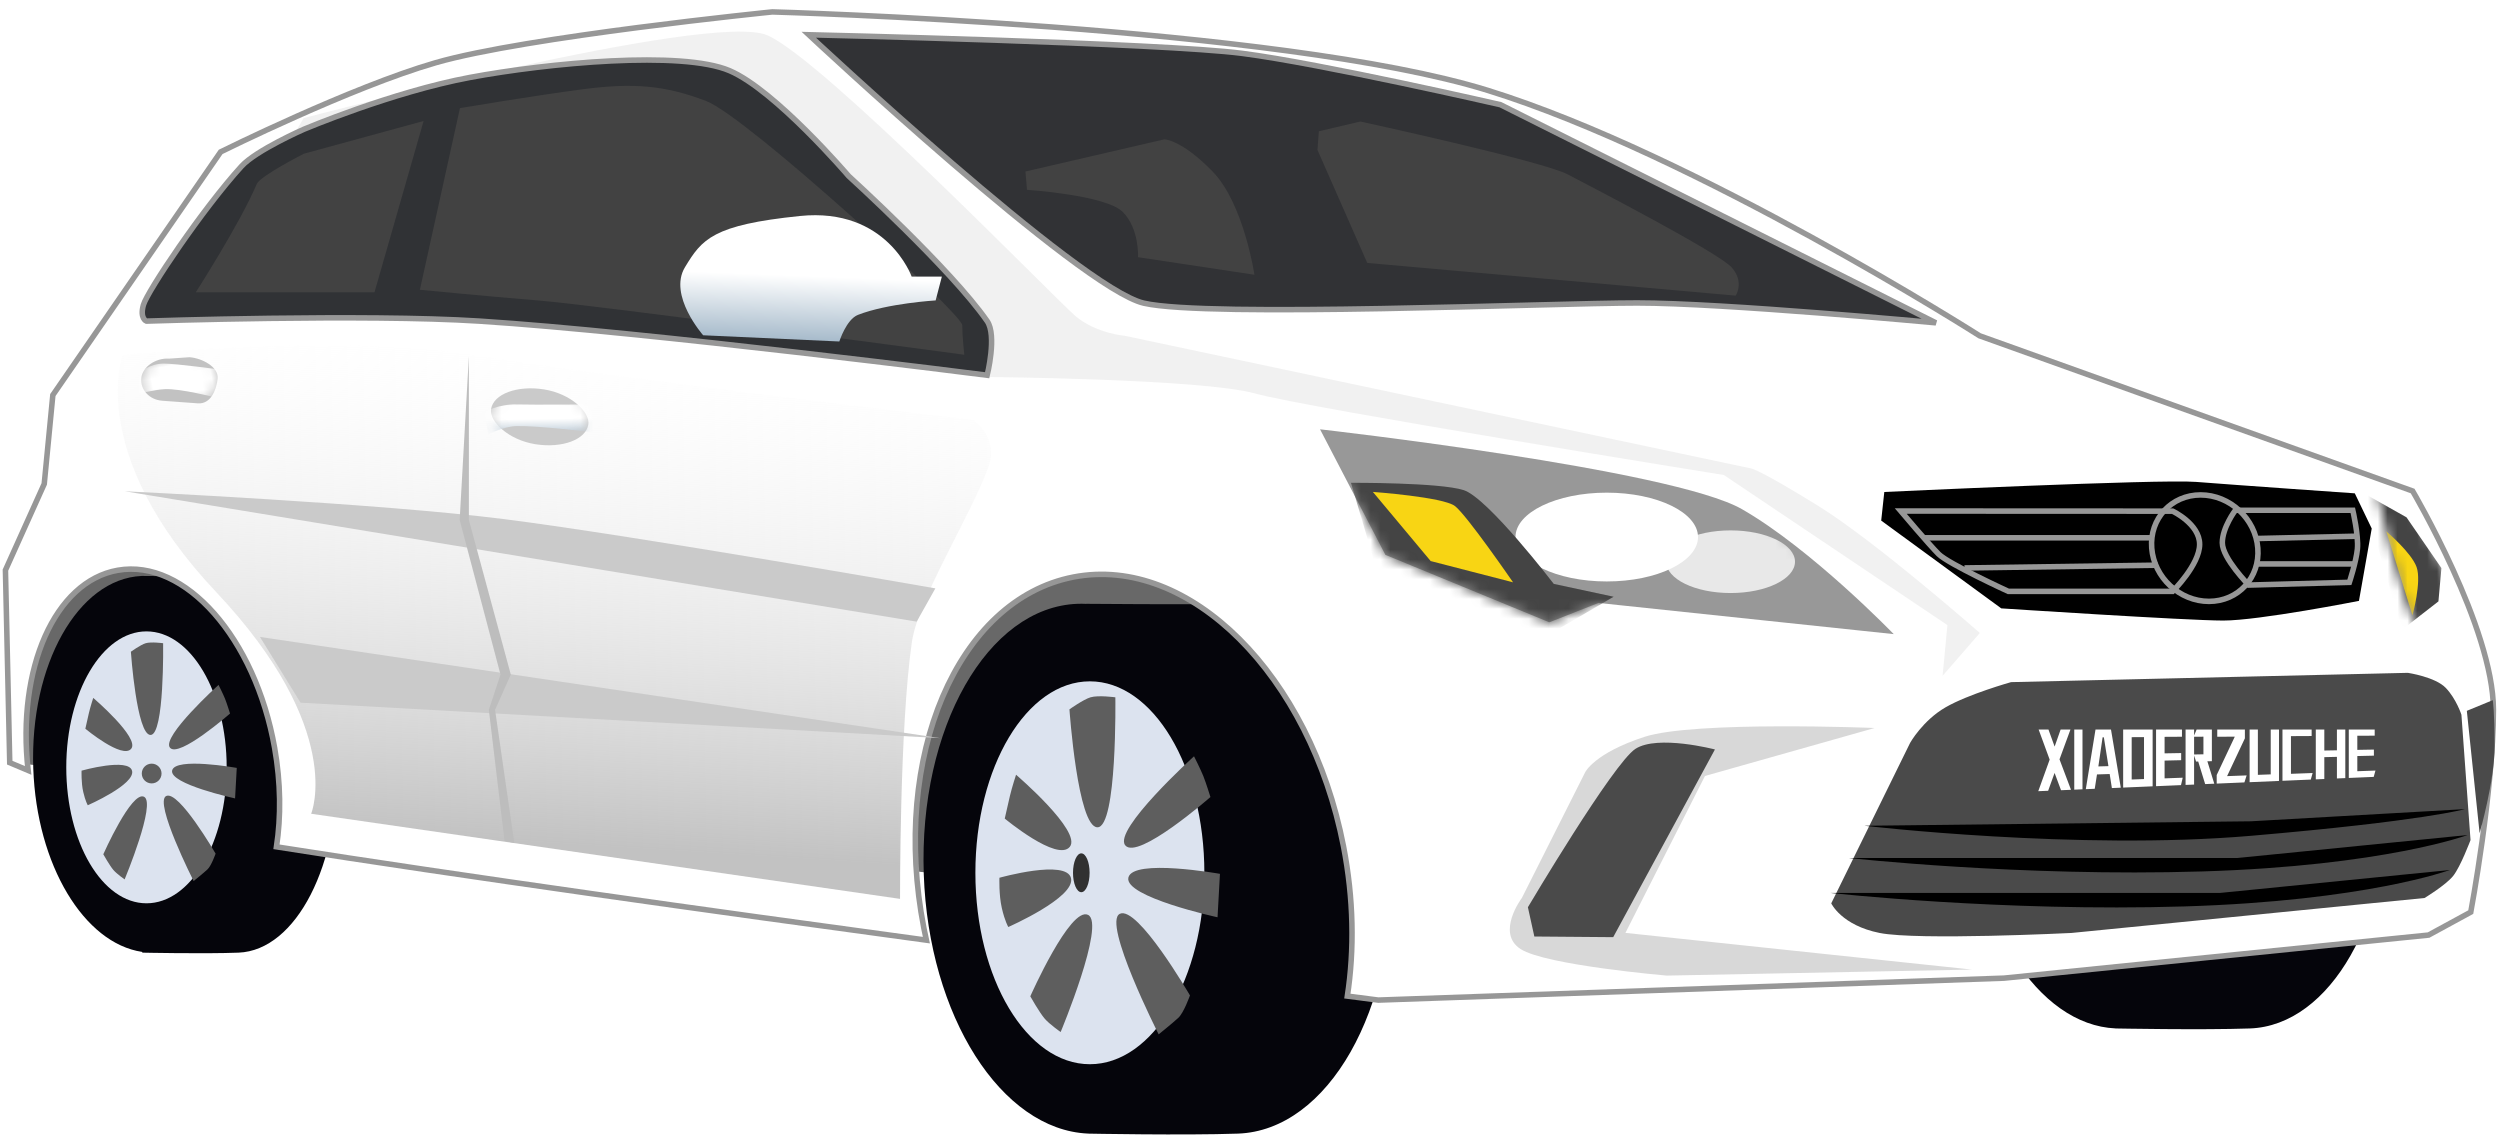 <?xml version="1.0" encoding="UTF-8" standalone="no"?>
<svg width="253px" height="115px" viewBox="0 0 253 115" version="1.1" xmlns="http://www.w3.org/2000/svg" xmlns:xlink="http://www.w3.org/1999/xlink" xmlns:sketch="http://www.bohemiancoding.com/sketch/ns">
    <!-- Generator: Sketch 3.4 (15575) - http://www.bohemiancoding.com/sketch -->
    <title>shadow + EVcar</title>
    <desc>Created with Sketch.</desc>
    <defs>
        <filter x="-50%" y="-50%" width="200%" height="200%" filterUnits="objectBoundingBox" id="filter-1">
            <feOffset dx="1" dy="0" in="SourceAlpha" result="shadowOffsetInner1"></feOffset>
            <feGaussianBlur stdDeviation="0.5" in="shadowOffsetInner1" result="shadowBlurInner1"></feGaussianBlur>
            <feComposite in="shadowBlurInner1" in2="SourceAlpha" operator="arithmetic" k2="-1" k3="1" result="shadowInnerInner1"></feComposite>
            <feColorMatrix values="0 0 0 0 0   0 0 0 0 0   0 0 0 0 0  0 0 0 0.35 0" in="shadowInnerInner1" type="matrix" result="shadowMatrixInner1"></feColorMatrix>
            <feMerge>
                <feMergeNode in="SourceGraphic"></feMergeNode>
                <feMergeNode in="shadowMatrixInner1"></feMergeNode>
            </feMerge>
        </filter>
        <filter x="-50%" y="-50%" width="200%" height="200%" filterUnits="objectBoundingBox" id="filter-2">
            <feOffset dx="2" dy="0" in="SourceAlpha" result="shadowOffsetInner1"></feOffset>
            <feGaussianBlur stdDeviation="1" in="shadowOffsetInner1" result="shadowBlurInner1"></feGaussianBlur>
            <feComposite in="shadowBlurInner1" in2="SourceAlpha" operator="arithmetic" k2="-1" k3="1" result="shadowInnerInner1"></feComposite>
            <feColorMatrix values="0 0 0 0 0   0 0 0 0 0   0 0 0 0 0  0 0 0 0.35 0" in="shadowInnerInner1" type="matrix" result="shadowMatrixInner1"></feColorMatrix>
            <feMerge>
                <feMergeNode in="SourceGraphic"></feMergeNode>
                <feMergeNode in="shadowMatrixInner1"></feMergeNode>
            </feMerge>
        </filter>
        <filter x="-50%" y="-50%" width="200%" height="200%" filterUnits="objectBoundingBox" id="filter-3">
            <feOffset dx="2" dy="0" in="SourceAlpha" result="shadowOffsetInner1"></feOffset>
            <feGaussianBlur stdDeviation="1" in="shadowOffsetInner1" result="shadowBlurInner1"></feGaussianBlur>
            <feComposite in="shadowBlurInner1" in2="SourceAlpha" operator="arithmetic" k2="-1" k3="1" result="shadowInnerInner1"></feComposite>
            <feColorMatrix values="0 0 0 0 0   0 0 0 0 0   0 0 0 0 0  0 0 0 0.35 0" in="shadowInnerInner1" type="matrix" result="shadowMatrixInner1"></feColorMatrix>
            <feMerge>
                <feMergeNode in="SourceGraphic"></feMergeNode>
                <feMergeNode in="shadowMatrixInner1"></feMergeNode>
            </feMerge>
        </filter>
        <linearGradient x1="50%" y1="0%" x2="40.989%" y2="89.262%" id="linearGradient-4">
            <stop stop-color="#F6F6F6" stop-opacity="0" offset="0%"></stop>
            <stop stop-color="#C2C2C2" offset="100%"></stop>
        </linearGradient>
        <linearGradient x1="29.781%" y1="117.173%" x2="35.169%" y2="50%" id="linearGradient-5">
            <stop stop-color="#839FB6" offset="0%"></stop>
            <stop stop-color="#FFFFFF" offset="100%"></stop>
        </linearGradient>
        <path id="path-6" d="M0.371,0.328 L6.986,13.034 L23.574,19.859 L28.54,17.899 L58.429,21.055 C58.429,21.055 50.122,12.456 43.071,8.411 C36.019,4.366 0.371,0.328 0.371,0.328 Z"></path>
        <rect id="path-8" x="0.376" y="0.747" width="9.965" height="5.616" rx="5.6"></rect>
        <linearGradient x1="40.502%" y1="140.174%" x2="35.169%" y2="50%" id="linearGradient-10">
            <stop stop-color="#839FB6" offset="0%"></stop>
            <stop stop-color="#FFFFFF" offset="100%"></stop>
        </linearGradient>
        <path id="path-11" d="M3.341,0.857 L5.417,0.857 C6.692,1.041 8.312,2.059 8.111,3.216 C7.909,4.376 7.218,5.759 5.94,5.575 L2.347,5.057 C1.072,4.873 0.202,3.782 0.403,2.624 C0.605,1.465 2.063,0.673 3.341,0.857 Z"></path>
        <path id="path-13" d="M0.345,0.212 C0.345,0.212 3.11,12.906 4.574,14.17 C6.038,15.434 6.967,15.467 6.967,15.467 L9.523,13.67 C9.523,13.67 4.328,1.927 3.938,1.528 C3.548,1.129 0.345,0.212 0.345,0.212 Z"></path>
    </defs>
    <g id="Page-1" stroke="none" stroke-width="1" fill="none" fill-rule="evenodd" sketch:type="MSPage">
        <g id="4" sketch:type="MSArtboardGroup" transform="translate(-33, -248)">
            <g id="shadow-+-EVcar" sketch:type="MSLayerGroup" transform="translate(24, 249)">
                <g id="EVcar" transform="translate(9, 0)">
                    <path d="M141,93 L1.446,76.182 L8.65,39.978 L134.247,51.5 L141,93 Z" id="Rectangle-246" fill="#686868" sketch:type="MSShapeGroup"></path>
                    <g id="wheel_back" transform="translate(3.348, 57.281)" sketch:type="MSShapeGroup">
                        <path d="M11.71,0.011 C11.49,-0.001 11.269,-0.003 11.047,0.005 C11.04,0.005 11.032,0.005 11.025,0.005 C10.983,0.005 10.961,0.005 10.961,0.005 C10.961,0.005 10.96,0.006 10.959,0.008 C4.547,0.311 -0.344,8.997 0.019,19.477 C0.359,29.269 5.167,37.178 11.032,38.051 C11.055,38.101 11.067,38.127 11.067,38.127 C11.067,38.127 17.309,38.262 20.792,38.127 C26.632,37.9 31.098,29.182 30.768,18.655 C30.438,8.128 25.436,-0.222 19.596,0.005 C18.215,0.058 13.545,0.026 11.71,0.011 Z" id="Oval-40" fill="#05050B"></path>
                        <ellipse id="Oval-40-Copy" fill="#DCE3EF" cx="11.475" cy="19.374" rx="8.116" ry="13.759"></ellipse>
                        <path d="M8.896,7.673 C8.896,7.673 9.883,6.967 10.394,6.813 C10.948,6.646 12.161,6.813 12.161,6.813 C12.161,6.813 12.298,16.097 10.888,16.097 C9.477,16.097 8.896,7.673 8.896,7.673 Z M17.767,11.03 C17.767,11.03 18.229,11.944 18.426,12.436 C18.617,12.911 18.931,13.93 18.931,13.93 C18.931,13.93 13.738,18.479 12.851,17.383 C11.963,16.287 17.767,11.03 17.767,11.03 Z M19.612,19.429 L19.441,22.519 C19.441,22.519 12.756,21.063 13.073,19.688 C13.39,18.314 19.612,19.429 19.612,19.429 Z M17.471,28.107 C17.471,28.107 17.039,29.341 16.647,29.703 C16.222,30.097 15.247,30.882 15.247,30.882 C15.247,30.882 11.202,22.894 12.47,22.275 C13.737,21.657 17.471,28.107 17.471,28.107 Z M8.264,30.715 C8.264,30.715 7.462,30.155 7.126,29.759 C6.742,29.307 6.106,28.171 6.106,28.171 C6.106,28.171 8.959,21.732 10.227,22.35 C11.494,22.969 8.264,30.715 8.264,30.715 Z M4.536,23.211 C4.536,23.211 4.292,22.804 4.076,21.866 C3.859,20.928 3.906,19.708 3.906,19.708 C3.906,19.708 8.702,18.361 9.019,19.735 C9.336,21.11 4.536,23.211 4.536,23.211 Z M4.289,15.467 C4.289,15.467 4.496,14.527 4.653,13.859 C4.81,13.192 5.089,12.346 5.089,12.346 C5.089,12.346 9.819,16.394 8.931,17.49 C8.043,18.586 4.289,15.467 4.289,15.467 Z M11,21 C11.552,21 12,20.552 12,20 C12,19.448 11.552,19 11,19 C10.448,19 10,19.448 10,20 C10,20.552 10.448,21 11,21 Z" id="Path-271" fill="#5E5E5E" filter="url(#filter-1)"></path>
                    </g>
                    <g id="wheel_front" transform="translate(92.916, 60.089)" sketch:type="MSShapeGroup">
                        <path d="M17.015,0.023 C16.724,0.008 16.432,0.006 16.139,0.016 C7.025,0.336 0.054,12.597 0.57,27.403 C1.07,41.761 8.426,53.239 17.182,53.629 C17.184,53.631 17.184,53.633 17.184,53.633 C17.184,53.633 26.926,53.823 32.362,53.633 C41.476,53.313 48.446,41.052 47.931,26.246 C47.415,11.441 39.609,-0.303 30.495,0.017 C27.793,0.111 17.019,0.017 17.019,0.017 C17.019,0.017 17.017,0.019 17.015,0.023 Z" id="Oval-40" fill="#05050B"></path>
                        <ellipse id="Oval-40-Copy" fill="#DCE3EF" cx="17.379" cy="27.236" rx="11.586" ry="19.374"></ellipse>
                        <path d="M13.312,10.697 C13.312,10.697 14.717,9.697 15.444,9.479 C16.233,9.242 17.958,9.479 17.958,9.479 C17.958,9.479 18.154,22.634 16.147,22.634 C14.14,22.634 13.312,10.697 13.312,10.697 Z M25.919,15.448 C25.919,15.448 26.577,16.748 26.859,17.447 C27.131,18.122 27.58,19.571 27.58,19.571 C27.58,19.571 20.222,26.018 18.959,24.459 C17.696,22.899 25.919,15.448 25.919,15.448 Z M28.543,27.344 L28.298,31.74 C28.298,31.74 18.824,29.677 19.276,27.721 C19.727,25.765 28.543,27.344 28.543,27.344 Z M25.508,39.648 C25.508,39.648 24.89,41.399 24.332,41.914 C23.727,42.472 22.34,43.588 22.34,43.588 C22.34,43.588 16.606,32.269 18.41,31.389 C20.214,30.509 25.508,39.648 25.508,39.648 Z M12.423,43.352 C12.423,43.352 11.281,42.556 10.803,41.994 C10.257,41.352 9.35,39.739 9.35,39.739 C9.35,39.739 13.39,30.615 15.194,31.495 C16.998,32.375 12.423,43.352 12.423,43.352 Z M7.123,32.724 C7.123,32.724 6.777,32.145 6.469,30.809 C6.16,29.474 6.226,27.74 6.226,27.74 C6.226,27.74 13.02,25.829 13.472,27.785 C13.923,29.74 7.123,32.724 7.123,32.724 Z M6.764,21.75 C6.764,21.75 7.061,20.413 7.286,19.465 C7.511,18.517 7.909,17.314 7.909,17.314 C7.909,17.314 14.611,23.05 13.348,24.61 C12.084,26.17 6.764,21.75 6.764,21.75 Z" id="Path-271" fill="#5E5E5E" filter="url(#filter-2)"></path>
                        <ellipse id="Oval-46" fill="#313131" cx="16.512" cy="27.236" rx="0.84" ry="1.966"></ellipse>
                    </g>
                    <g id="wheel_front-copy" transform="translate(198.706, 55.034)" sketch:type="MSShapeGroup">
                        <path d="M15.234,0.02 C14.974,0.007 14.713,0.005 14.45,0.015 C6.29,0.301 0.049,11.285 0.51,24.548 C0.958,37.411 7.544,47.693 15.384,48.042 C15.385,48.045 15.386,48.046 15.386,48.046 C15.386,48.046 24.109,48.216 28.975,48.046 C37.135,47.76 43.376,36.776 42.915,23.512 C42.453,10.249 35.464,-0.271 27.304,0.015 C24.885,0.1 15.238,0.015 15.238,0.015 C15.238,0.015 15.237,0.017 15.234,0.02 Z" id="Oval-40" fill="#05050B"></path>
                        <ellipse id="Oval-40-Copy" fill="#DCE3EF" cx="15.561" cy="24.399" rx="10.373" ry="17.356"></ellipse>
                        <path d="M11.919,9.583 C11.919,9.583 13.177,8.687 13.828,8.492 C14.534,8.28 16.079,8.492 16.079,8.492 C16.079,8.492 16.254,20.276 14.457,20.276 C12.66,20.276 11.919,9.583 11.919,9.583 Z M23.209,13.839 C23.209,13.839 23.798,15.003 24.05,15.63 C24.293,16.234 24.695,17.532 24.695,17.532 C24.695,17.532 18.104,23.307 16.973,21.911 C15.842,20.514 23.209,13.839 23.209,13.839 Z M25.558,24.497 L25.338,28.433 C25.338,28.433 16.852,26.585 17.256,24.834 C17.661,23.083 25.558,24.497 25.558,24.497 Z M22.839,35.519 C22.839,35.519 22.287,37.087 21.787,37.548 C21.245,38.048 20.003,39.047 20.003,39.047 C20.003,39.047 14.867,28.907 16.482,28.12 C18.097,27.332 22.839,35.519 22.839,35.519 Z M11.122,38.836 C11.122,38.836 10.1,38.123 9.672,37.62 C9.182,37.044 8.37,35.6 8.37,35.6 C8.37,35.6 11.99,27.426 13.605,28.214 C15.221,29.002 11.122,38.836 11.122,38.836 Z M6.376,29.314 C6.376,29.314 6.066,28.795 5.79,27.6 C5.514,26.405 5.573,24.852 5.573,24.852 C5.573,24.852 11.659,23.14 12.064,24.891 C12.468,26.642 6.376,29.314 6.376,29.314 Z M6.056,19.484 C6.056,19.484 6.321,18.286 6.522,17.437 C6.723,16.588 7.08,15.511 7.08,15.511 C7.08,15.511 13.083,20.65 11.952,22.046 C10.821,23.443 6.056,19.484 6.056,19.484 Z" id="Path-271" fill="#5E5E5E" filter="url(#filter-3)"></path>
                    </g>
                    <path d="M27.979,84.698 C46.625,87.636 71.948,91.183 93.749,94.144 C93.658,93.733 93.571,93.319 93.491,92.903 C90.122,75.573 96.899,59.677 108.627,57.397 C120.355,55.118 132.593,67.318 135.962,84.647 C136.992,89.95 137.073,95.118 136.353,99.804 C138.375,100.066 139.485,100.209 139.485,100.209 L202.809,97.988 L245.773,93.628 L250.042,91.304 C250.042,91.304 252.333,79.05 252.333,70.811 C252.333,62.571 244.158,48.691 244.158,48.691 L200.338,32.983 C200.338,32.983 171.565,14.657 150.569,8.148 C129.572,1.638 78.158,0.206 78.158,0.206 C78.158,0.206 53.208,2.717 44.101,5.344 C35.533,7.817 22.33,14.371 22.33,14.371 L5.348,38.979 L4.476,47.976 L0.55,56.698 L0.986,76.183 C0.986,76.183 1.685,76.484 2.847,76.968 C1.686,66.693 5.535,57.835 11.916,56.71 C18.722,55.51 25.83,63.561 27.793,74.692 C28.416,78.223 28.446,81.64 27.979,84.698 Z" id="carbody" stroke="#979797" stroke-width="0.56" fill="#FFFFFF" sketch:type="MSShapeGroup"></path>
                    <path d="M31.487,81.353 L91.084,89.966 C91.084,89.966 91.032,72.603 92.282,63.984 C92.921,59.58 98.2,51.243 100.025,46.282 C101.139,43.254 98.492,41.5 98.492,41.5 C98.492,41.5 60.856,37.094 47.878,34.928 C34.9,32.761 12.421,34.928 12.421,34.928 C12.421,34.928 8.641,44.883 21.849,58.886 C35.058,72.89 31.487,81.353 31.487,81.353 Z" id="Path" fill="url(#linearGradient-4)" sketch:type="MSShapeGroup"></path>
                    <path d="M26.308,63.458 L30.417,70.114 L95.163,73.701 L26.308,63.458 Z" id="Path-259" fill="#CACACA" sketch:type="MSShapeGroup"></path>
                    <path d="M51.095,51.545 C38.48,49.937 12.631,48.717 12.631,48.717 L92.768,61.911 L94.659,58.543 C94.659,58.543 64.385,53.239 51.095,51.545 Z" id="Path-259-Copy" fill="#CACACA" sketch:type="MSShapeGroup"></path>
                    <path d="M196.591,67.393 L200.359,63.057 C200.359,63.057 189.812,53.784 183.964,50.171 C178.117,46.558 177.28,46.423 177.28,46.423 L113.829,32.983 C113.829,32.983 110.922,32.748 108.851,30.995 C106.78,29.242 83.368,5.062 77.657,2.571 C71.945,0.079 30.727,10.951 30.727,10.951 L19.099,30.881 C19.099,30.881 30.567,30.411 46.798,31.263 C63.028,32.115 99.579,37.148 99.579,37.148 C99.579,37.148 121.581,37.319 127.01,38.82 C132.438,40.321 174.453,47.07 174.453,47.07 L197.077,62.259 L196.591,67.393 Z" id="Path-278" opacity="0.595" fill="#E8E8E8" sketch:type="MSShapeGroup"></path>
                    <g id="besidewindows" transform="translate(13.993, 4.493)" sketch:type="MSShapeGroup">
                        <path d="M34.537,27.004 C22.874,26.257 0.819,27.004 0.819,27.004 C0.819,27.004 0.13,26.741 0.52,25.368 C0.91,23.994 6.523,15.63 10.45,11.33 C11.934,9.704 16.756,7.59 16.756,7.59 C16.756,7.59 25.687,3.812 33.566,2.342 C41.444,0.872 55.003,-0.411 59.847,1.662 C64.466,3.638 71.889,12.322 71.889,12.322 C71.889,12.322 82.244,21.734 85.908,27.004 C86.917,28.454 85.908,32.481 85.908,32.481 C85.908,32.481 51.411,28.083 34.537,27.004 Z" id="beside" stroke="#979797" stroke-width="0.56" fill="#303235"></path>
                        <path d="M11.988,13.133 C10.324,17.076 5.82,24.086 5.82,24.086 L23.905,24.086 L28.876,6.75 L16.767,10.061 C16.767,10.061 12.337,12.306 11.988,13.133 Z" id="Path-303" fill="#424242"></path>
                        <path d="M28.5,23.831 L32.556,5.447 C32.556,5.447 40.08,4.179 45.056,3.531 C50.032,2.883 53.279,3.124 57.458,4.726 C61.636,6.328 83.388,26.27 83.388,27.413 C83.388,28.557 83.593,30.408 83.593,30.408 C83.593,30.408 46.422,25.401 40.599,24.925 C34.775,24.448 28.5,23.831 28.5,23.831 Z" id="Path-304" fill="#424242"></path>
                    </g>
                    <path d="M69.316,26.047 C71.037,23.2 72.125,21.763 80.948,20.859 C89.77,19.954 92.259,26.991 92.259,26.991 L95.316,26.991 L94.687,29.403 C94.687,29.403 89.826,29.692 86.824,30.866 C85.648,31.326 84.941,33.559 84.941,33.559 L71.161,32.93 C71.161,32.93 67.596,28.894 69.316,26.047 Z" id="Rectangle-96" fill="url(#linearGradient-5)" sketch:type="MSShapeGroup"></path>
                    <g id="frontwindows" transform="translate(81.721, 2.246)" sketch:type="MSShapeGroup">
                        <path d="M0.125,0.269 C0.125,0.269 35.887,1.104 43.983,2.154 C52.08,3.203 70.125,7.35 70.125,7.35 L114.193,29.424 C114.193,29.424 92.587,27.414 83.974,27.414 C75.361,27.414 40.479,28.927 34.03,27.435 C27.581,25.944 0.125,0.269 0.125,0.269 Z" id="front" stroke="#979797" stroke-width="0.56" fill="#313235"></path>
                        <path d="M22.055,14.11 L22.212,15.963 C22.212,15.963 30.211,16.493 31.907,18.206 C33.603,19.919 33.446,22.781 33.446,22.781 L45.227,24.558 C45.227,24.558 44.159,17.364 40.993,14.11 C37.826,10.856 36.108,10.856 36.108,10.856 L22.055,14.11 Z" id="Path-247" fill="#424242"></path>
                        <path d="M51.748,10.039 L51.607,11.926 L56.646,23.362 L93.928,26.673 C93.928,26.673 94.839,25.322 93.541,23.835 C92.242,22.349 79.496,15.747 76.929,14.402 C74.363,13.056 55.94,9.052 55.94,9.052 L51.748,10.039 Z" id="Path-248" fill="#424242"></path>
                    </g>
                    <g id="carlight" transform="translate(133.217, 42.118)">
                        <mask id="mask-7" sketch:name="Mask" fill="white">
                            <use xlink:href="#path-6"></use>
                        </mask>
                        <use id="Mask" fill="#989898" sketch:type="MSShapeGroup" xlink:href="#path-6"></use>
                        <ellipse id="Oval-44" fill="#FFFFFF" sketch:type="MSShapeGroup" mask="url(#mask-7)" cx="29.386" cy="11.232" rx="9.236" ry="4.493">
                            <g transform="translate(29.386, 11.232) rotate(21) translate(-29.386, -11.232) "></g>
                        </ellipse>
                        <ellipse id="Oval-44-Copy" opacity="0.77" fill="#FFFFFF" sketch:type="MSShapeGroup" mask="url(#mask-7)" cx="41.92" cy="13.727" rx="6.517" ry="3.17">
                            <g transform="translate(41.92, 13.727) rotate(21) translate(-41.92, -13.727) "></g>
                        </ellipse>
                        <path d="M3.5,5.741 C3.5,5.741 12.449,5.7 14.9,6.479 C17.352,7.258 24.024,15.971 24.024,15.971 L30.082,17.271 L23.228,21.27 L6.216,14.91 L3.5,5.741 Z" id="Path-250" fill="#444444" sketch:type="MSShapeGroup" mask="url(#mask-7)"></path>
                        <path d="M5.718,6.664 L11.568,13.662 L19.903,15.813 C19.903,15.813 15.22,9.001 14.015,8.089 C12.81,7.177 5.718,6.664 5.718,6.664 Z" id="Path-251" fill="#F8D514" sketch:type="MSShapeGroup" mask="url(#mask-7)"></path>
                    </g>
                    <path d="M189.715,72.673 C189.715,72.673 171.475,71.926 166.416,73.57 C161.358,75.214 160.423,77.145 160.423,77.145 L154.012,89.874 C154.012,89.874 151.35,93.408 153.889,95.046 C156.428,96.683 168.672,97.731 168.672,97.731 L199.557,97.121 L164.493,93.408 L172.544,77.528 L189.715,72.673 Z" id="Path-282" fill="#D8D8D8" sketch:type="MSShapeGroup"></path>
                    <path d="M155.275,93.774 L163.256,93.841 L173.551,74.845 C173.551,74.845 167.76,73.33 165.508,74.783 C163.256,76.237 154.623,90.811 154.623,90.811 L155.275,93.774 Z" id="Path-252" fill="#4A4A4A" sketch:type="MSShapeGroup"></path>
                    <path d="M249.643,70.936 L250.935,83.313 C250.935,83.313 252.454,78.071 252.454,74.503 C252.454,70.936 252.268,69.855 252.268,69.855 L249.643,70.936 Z" id="Path-253" fill="#4A4A4A" sketch:type="MSShapeGroup"></path>
                    <g id="frontpannel" transform="translate(185.272, 66.828)" sketch:type="MSShapeGroup">
                        <path d="M8.032,7.351 C8.032,7.351 9.295,5.096 11.617,3.754 C13.938,2.413 18.247,1.204 18.247,1.204 L58.399,0.263 C58.399,0.263 61.178,0.675 62.243,1.79 C63.309,2.905 63.824,4.503 63.824,4.503 L64.745,17.188 C64.745,17.188 63.736,19.878 62.99,20.813 C62.243,21.748 60.089,23.05 60.089,23.05 L24.355,26.588 C24.355,26.588 8.816,27.361 4.949,26.588 C1.081,25.816 0.05,23.591 0.05,23.591 L8.032,7.351 Z" id="Path-254" fill="#4A4A4A"></path>
                        <path d="M22,12.198 L21,12.24 L22.154,9.045 L21.039,6.004 L22.034,6.004 L22.656,7.725 L23.262,6.004 L24.257,6.003 L23.15,9.016 L24.313,12.1 L23.304,12.143 L22.652,10.392 L22,12.198 Z M25.476,6.003 L25.476,12.05 L24.643,12.086 L24.643,6.003 L25.476,6.003 Z M26.943,10.545 L26.716,11.998 L25.811,12.036 L26.793,6.003 L28.36,6.002 L29.351,11.885 L28.45,11.924 L28.227,10.503 L26.943,10.545 Z M27.081,9.733 L28.102,9.706 L27.639,6.791 L27.51,6.792 L27.081,9.733 Z M32.574,6.001 L32.574,11.748 L29.591,11.875 L29.591,6.002 L32.574,6.001 Z M30.454,11.058 L31.702,11.012 L31.702,6.767 L30.454,6.774 L30.454,11.058 Z M32.921,6.001 L35.543,6.001 L35.543,6.73 L33.784,6.74 L33.784,8.412 L35.462,8.382 L35.462,9.104 L33.784,9.144 L33.784,10.943 L35.62,10.875 L35.444,11.626 L32.921,11.734 L32.921,6.001 Z M36.972,9.244 L36.77,8.628 L36.77,11.57 L35.908,11.606 L35.908,6.001 L36.77,6.001 L36.77,6.607 L37.028,6.001 L38.569,6.001 L38.569,9.204 L38.114,9.215 L38.813,11.482 L37.891,11.522 L37.187,9.238 L36.972,9.244 Z M36.77,8.526 L37.715,8.508 L37.715,6.725 L36.77,6.731 L36.77,8.526 Z M39.058,10.604 L40.89,6.721 L39.114,6.732 L39.114,6 L41.911,6 L41.911,6.891 L40.109,10.716 L42.087,10.643 L41.864,11.352 L39.058,11.472 L39.058,10.604 Z M43.225,6 L43.225,10.587 L44.525,10.538 L44.525,6 L45.362,6 L45.362,11.203 L42.388,11.33 L42.388,6 L43.225,6 Z M45.714,6 L48.666,6 L48.666,6.657 L46.572,6.668 L46.572,10.483 L48.765,10.401 L48.58,11.065 L45.714,11.188 L45.714,6 Z M49.949,8.796 L49.949,11.007 L49.086,11.044 L49.086,6 L49.949,6 L49.949,8.126 L51.224,8.103 L51.224,6 L52.073,6 L52.073,10.916 L51.224,10.952 L51.224,8.765 L49.949,8.796 Z M52.425,6 L55.047,6 L55.047,6.622 L53.288,6.631 L53.288,8.059 L54.966,8.029 L54.966,8.644 L53.288,8.684 L53.288,10.22 L55.124,10.152 L54.948,10.793 L52.425,10.901 L52.425,6 Z" id="XIAOERZUCHE" fill="#FFFFFF"></path>
                        <path d="M3.422,15.74 C3.422,15.74 24.984,18.261 42.531,16.755 C60.078,15.248 64.178,14.055 64.178,14.055 L42.531,15.286 L3.422,15.74 Z" id="Path-256" fill="#000000"></path>
                        <path d="M1.811,18.999 C1.811,18.999 19.18,20.924 37.586,20.362 C55.992,19.8 64.455,16.676 64.455,16.676 L41.167,18.999 L1.811,18.999 Z" id="Path-256-Copy" fill="#000000"></path>
                        <path d="M0,22.54 C0,22.54 17.369,24.465 35.775,23.903 C54.181,23.341 62.644,20.217 62.644,20.217 L39.356,22.54 L0,22.54 Z" id="Path-256-Copy-2" fill="#000000"></path>
                    </g>
                    <g id="Rectangle-98" transform="translate(49.257, 37.626)">
                        <mask id="mask-9" sketch:name="Mask" fill="white">
                            <use xlink:href="#path-8"></use>
                        </mask>
                        <use id="Mask" fill="#CACACA" sketch:type="MSShapeGroup" transform="translate(5.359, 3.555) rotate(9) translate(-5.359, -3.555) " xlink:href="#path-8"></use>
                        <path d="M-0.241,3.081 C-0.241,3.081 1.176,2.247 3.041,2.303 C4.689,2.352 10.696,2.303 10.696,2.303 L10.696,5.111 C10.696,5.111 5.184,4.442 3.041,4.491 C1.672,4.521 0.159,5.348 0.159,5.348 L-0.241,3.081 Z" fill="url(#linearGradient-10)" sketch:type="MSShapeGroup" mask="url(#mask-9)">
                            <g transform="translate(5.228, 3.824) rotate(8) translate(-5.228, -3.824) "></g>
                        </path>
                    </g>
                    <g id="Rectangle-98-Copy" transform="translate(18.102, 37.468) rotate(-10) translate(-18.102, -37.468) translate(13.904, 34.379)">
                        <mask id="mask-12" sketch:name="Mask" fill="white">
                            <use xlink:href="#path-11"></use>
                        </mask>
                        <use id="Mask" fill="#C2C2C2" sketch:type="MSShapeGroup" transform="translate(4.251, 3.211) rotate(6) translate(-4.251, -3.211) " xlink:href="#path-11"></use>
                        <path d="M2.963,1.172 C4.193,1.383 8.647,2.811 8.647,2.811 L7.611,5.5 C7.611,5.5 4.218,3.929 2.605,3.739 C1.576,3.617 -3.37507799e-14,3.739 -3.37507799e-14,3.739 L0.392,1.647 C0.392,1.647 1.571,0.933 2.963,1.172 Z" id="Rectangle-98" fill="#FFFFFF" sketch:type="MSShapeGroup" mask="url(#mask-12)"></path>
                    </g>
                    <g id="logo" transform="translate(190.31, 47.172)" sketch:type="MSShapeGroup">
                        <path d="M0.068,4.513 L12.218,13.395 C12.218,13.395 31.052,14.628 34.682,14.628 C38.312,14.628 48.416,12.637 48.416,12.637 L49.709,5.315 L47.996,1.754 C47.996,1.754 35.589,0.89 31.936,0.597 C28.283,0.304 0.381,1.617 0.381,1.617 L0.068,4.513 Z" id="bg" fill="#000000"></path>
                        <path d="M2.043,3.544 L29.557,3.557 C29.557,3.557 32.293,4.847 32.293,6.913 C32.293,8.979 29.557,11.677 29.557,11.677 L12.939,11.677 C12.939,11.677 6.857,8.885 5.874,7.899 C4.89,6.913 2.043,3.544 2.043,3.544 Z" id="Path-262" stroke="#979797" stroke-width="0.56"></path>
                        <path d="M35.908,3.467 C35.908,3.467 34.588,5.211 34.588,6.764 C34.588,8.318 37.266,11.037 37.266,11.037 L47.446,10.761 C47.446,10.761 48.137,8.672 48.26,7.384 C48.389,6.03 47.793,3.467 47.793,3.467 L35.908,3.467 Z" id="Path-263" stroke="#979797" stroke-width="0.56"></path>
                        <path d="M38.182,7.3 C37.949,4.325 35.356,1.914 32.391,1.914 C29.426,1.914 27.211,4.325 27.444,7.3 C27.677,10.276 30.27,12.687 33.235,12.687 C36.201,12.687 38.416,10.276 38.182,7.3 Z" id="Oval-40" stroke="#979797" stroke-width="0.56"></path>
                        <path d="M4.359,6.253 L27.556,6.253" id="Path-265" stroke="#979797" stroke-width="0.56"></path>
                        <path d="M8.495,9.304 L28.052,9.023" id="Path-266" stroke="#979797" stroke-width="0.56"></path>
                        <path d="M38.097,8.899 L47.857,8.899" id="Path-267" stroke="#979797" stroke-width="0.56"></path>
                        <path d="M38.099,6.325 L48.19,6.091" id="Path-268" stroke="#979797" stroke-width="0.56"></path>
                    </g>
                    <g id="carlignt2" transform="translate(240.126, 48.296)">
                        <mask id="mask-14" sketch:name="Mask" fill="white">
                            <use xlink:href="#path-13"></use>
                        </mask>
                        <use id="Mask" fill="#FFFFFF" sketch:type="MSShapeGroup" xlink:href="#path-13"></use>
                        <path d="M2.943,14.442 L6.644,11.564 L6.945,8.194 L3.411,3.057 L-1.099,0.518 L2.943,14.442 Z" id="Path-280" fill="#444444" sketch:type="MSShapeGroup" mask="url(#mask-14)"></path>
                        <path d="M1.358,4.474 C1.358,4.474 3.904,6.611 4.433,8.092 C4.962,9.572 4.013,12.974 4.013,12.974 L1.358,4.474 Z" id="Path-281" fill="#F8D514" sketch:type="MSShapeGroup" mask="url(#mask-14)"></path>
                    </g>
                    <path d="M51.057,84.109 L49.47,70.833 L50.65,67.266 L46.518,51.617 L47.451,35.054 L47.451,51.617 L51.693,67.266 L50.101,70.833 L52.047,84.311 L51.057,84.109 Z" id="Path-302" fill="#BDBDBD" sketch:type="MSShapeGroup"></path>
                </g>
            </g>
        </g>
    </g>
</svg>